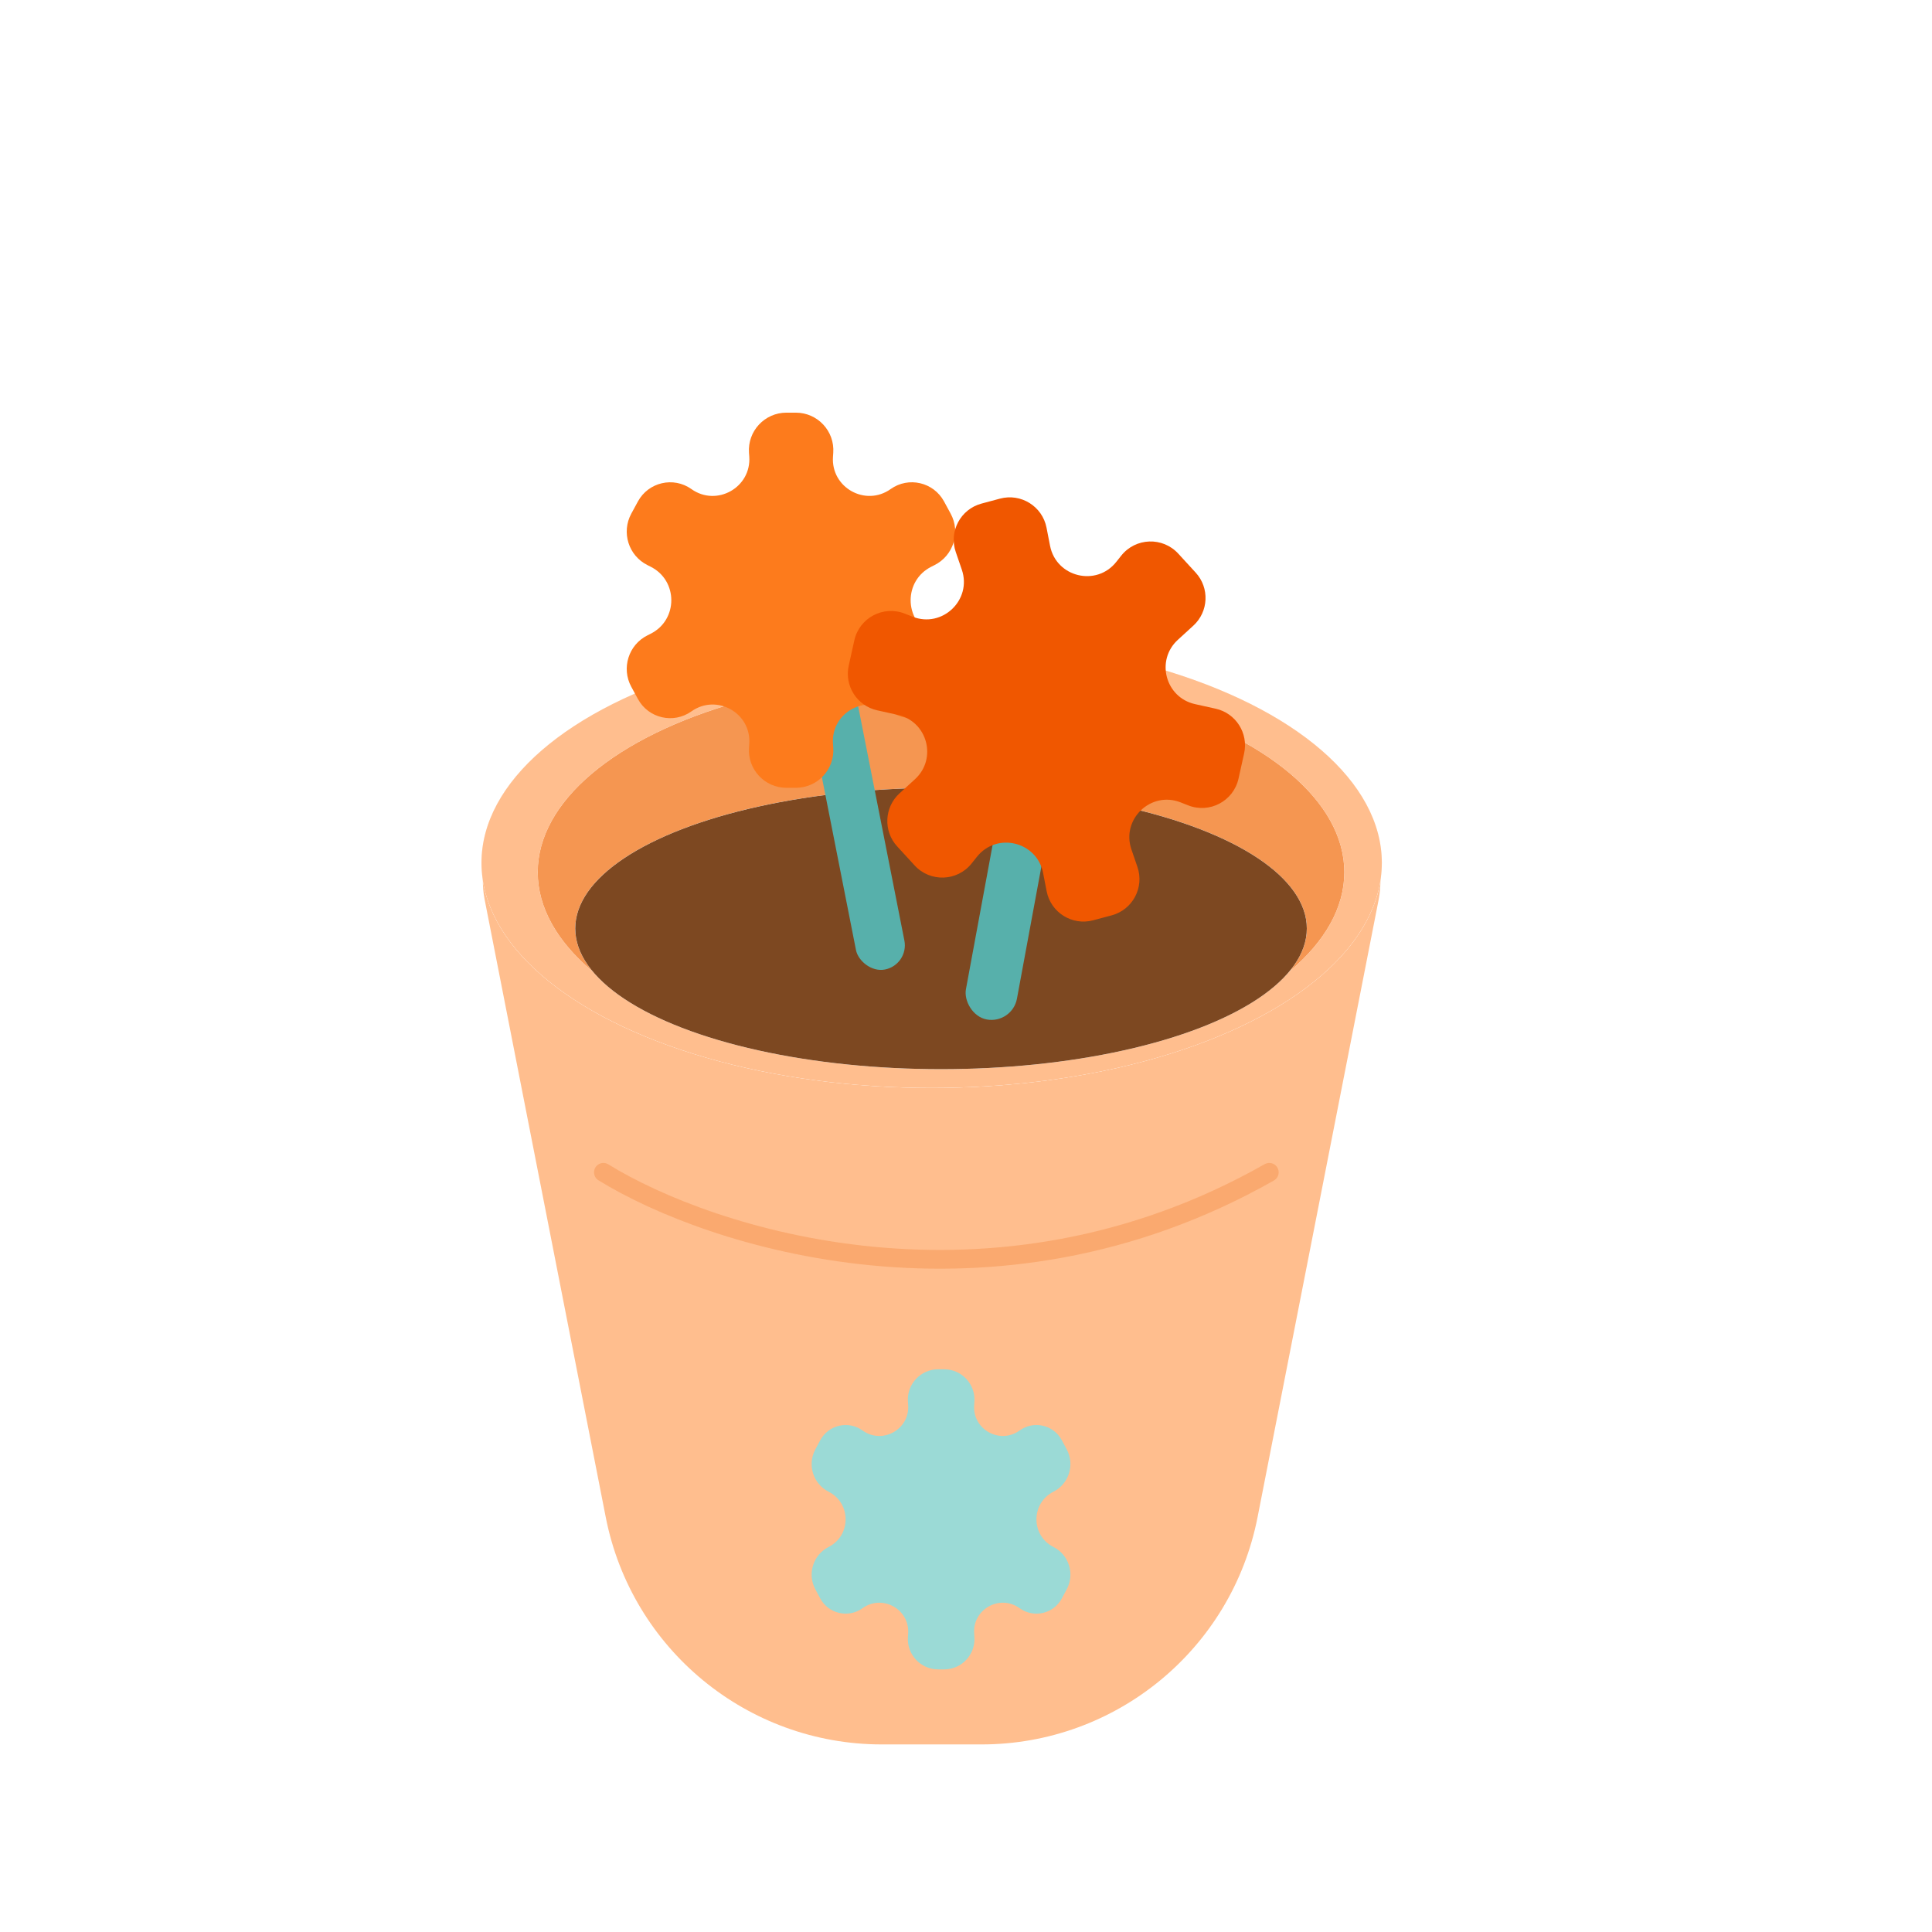 <svg width="103" height="103" viewBox="0 0 103 103" fill="none" xmlns="http://www.w3.org/2000/svg">
<g id="Group 849">
<g id="Ellipse 385" filter="url(#filter0_f_1628_1147)">
<circle cx="51.5" cy="51.5" r="37.5" fill="white" fill-opacity="0.34"/>
</g>
<path id="Rectangle 536" d="M25.838 47.962C25.232 44.873 27.597 42 30.744 42H68.593C71.741 42 74.106 44.873 73.5 47.962L67.044 80.886C65.664 87.924 59.496 93 52.325 93H47.013C39.842 93 33.674 87.924 32.294 80.886L25.838 47.962Z" fill="#FFBE8E"/>
<path id="Vector 29" d="M32.169 62.5C37.836 66 52.869 70.9 67.669 62.5" stroke="#F59651" stroke-opacity="0.51" stroke-linecap="round"/>
<g id="Ellipse 388">
<ellipse cx="49.669" cy="46" rx="24" ry="12" fill="#FFF7F1"/>
<ellipse cx="49.669" cy="46" rx="24" ry="12" fill="#FFF7F1"/>
<ellipse cx="49.669" cy="46" rx="24" ry="12" fill="#FFBE8E"/>
</g>
<g id="Ellipse 387" filter="url(#filter1_d_1628_1147)">
<ellipse cx="50.169" cy="46.5" rx="21.5" ry="10.5" fill="#FFF7F1"/>
<ellipse cx="50.169" cy="46.5" rx="21.5" ry="10.5" fill="#FFF7F1"/>
<ellipse cx="50.169" cy="46.5" rx="21.5" ry="10.5" fill="#F59651"/>
</g>
<g id="Ellipse 389" filter="url(#filter2_d_1628_1147)">
<ellipse cx="50.169" cy="49.5" rx="19.5" ry="7.5" fill="#FFF7F1"/>
<ellipse cx="50.169" cy="49.5" rx="19.5" ry="7.5" fill="#FFF7F1"/>
<ellipse cx="50.169" cy="49.5" rx="19.5" ry="7.5" fill="#7D4821"/>
</g>
<path id="*" d="M50.019 89C49.079 89 48.337 88.204 48.404 87.267L48.416 87.095C48.508 85.794 47.041 84.976 45.983 85.738C45.228 86.281 44.167 86.035 43.728 85.215L43.466 84.726C43.029 83.909 43.349 82.892 44.176 82.473C45.384 81.862 45.384 80.138 44.176 79.527C43.349 79.108 43.029 78.091 43.466 77.274L43.728 76.785C44.167 75.965 45.228 75.719 45.983 76.262C47.041 77.024 48.508 76.206 48.416 74.905L48.404 74.733C48.337 73.796 49.079 73 50.019 73H50.335C51.273 73 52.014 73.796 51.947 74.731L51.935 74.912C51.843 76.208 53.306 77.023 54.36 76.262C55.112 75.719 56.17 75.963 56.608 76.781L56.872 77.274C57.309 78.091 56.988 79.108 56.161 79.527C54.954 80.138 54.954 81.862 56.161 82.473C56.988 82.892 57.309 83.909 56.872 84.726L56.608 85.219C56.17 86.037 55.112 86.281 54.36 85.738C53.306 84.977 51.843 85.792 51.935 87.088L51.947 87.269C52.014 88.204 51.273 89 50.335 89H50.019Z" fill="#9BDAD6"/>
<rect id="Rectangle 537" x="42.212" y="33.301" width="2.63" height="19" rx="1.315" transform="rotate(-11.161 42.212 33.301)" fill="#57B0AB"/>
<rect id="Rectangle 538" x="53.634" y="41.179" width="2.766" height="13.139" rx="1.383" transform="rotate(10.477 53.634 41.179)" fill="#57B0AB"/>
<path id="*_2" d="M41.926 42C40.765 42 39.848 41.015 39.931 39.857L39.945 39.661C40.064 38.012 38.209 36.968 36.861 37.926C35.904 38.606 34.568 38.296 34.008 37.264L33.655 36.614C33.116 35.619 33.508 34.376 34.52 33.871L34.683 33.789C36.158 33.053 36.158 30.947 34.683 30.211L34.52 30.129C33.508 29.624 33.116 28.381 33.655 27.386L34.008 26.736C34.568 25.704 35.904 25.394 36.861 26.074C38.209 27.032 40.064 25.988 39.945 24.338L39.931 24.143C39.848 22.985 40.765 22 41.926 22H42.428C43.589 22 44.506 22.985 44.423 24.143L44.409 24.347C44.291 25.991 46.141 27.03 47.483 26.073C48.437 25.394 49.769 25.703 50.328 26.731L50.683 27.386C51.222 28.381 50.83 29.624 49.818 30.129L49.655 30.211C48.18 30.947 48.18 33.053 49.655 33.789L49.818 33.871C50.83 34.376 51.222 35.619 50.683 36.614L50.328 37.269C49.77 38.297 48.437 38.606 47.483 37.927C46.141 36.97 44.291 38.009 44.409 39.653L44.423 39.857C44.506 41.015 43.589 42 42.428 42H41.926Z" fill="#FD7B1C"/>
<path id="*_3" d="M58.281 49.063C57.161 49.363 56.022 48.652 55.8 47.515L55.61 46.541C55.283 44.867 53.145 44.344 52.082 45.679L51.8 46.033C51.035 46.994 49.592 47.044 48.762 46.139L47.831 45.124C47.084 44.309 47.139 43.043 47.955 42.296L48.781 41.541C49.976 40.447 49.444 38.461 47.862 38.112L46.769 37.87C45.689 37.632 45.008 36.563 45.248 35.484L45.547 34.139C45.813 32.94 47.088 32.262 48.231 32.712L48.652 32.878C50.24 33.502 51.83 31.98 51.276 30.367L50.954 29.428C50.577 28.332 51.208 27.147 52.328 26.847L53.312 26.583C54.432 26.283 55.571 26.994 55.793 28.132L55.981 29.097C56.309 30.772 58.449 31.294 59.511 29.957L59.775 29.624C60.54 28.661 61.984 28.609 62.816 29.515L63.744 30.527C64.492 31.342 64.436 32.609 63.62 33.355L62.794 34.111C61.599 35.204 62.131 37.19 63.713 37.539L64.806 37.781C65.886 38.02 66.567 39.089 66.327 40.168L66.029 41.509C65.763 42.709 64.486 43.387 63.342 42.935L62.946 42.779C61.358 42.151 59.766 43.674 60.32 45.288L60.639 46.218C61.016 47.314 60.385 48.5 59.265 48.8L58.281 49.063Z" fill="#F05700"/>
</g>
<defs>
<filter id="filter0_f_1628_1147" x="0.6" y="0.6" width="101.8" height="101.8" filterUnits="userSpaceOnUse" color-interpolation-filters="sRGB">
<feFlood flood-opacity="0" result="BackgroundImageFix"/>
<feBlend mode="normal" in="SourceGraphic" in2="BackgroundImageFix" result="shape"/>
<feGaussianBlur stdDeviation="6.7" result="effect1_foregroundBlur_1628_1147"/>
</filter>
<filter id="filter1_d_1628_1147" x="25.469" y="32.8" width="49.4" height="27.4" filterUnits="userSpaceOnUse" color-interpolation-filters="sRGB">
<feFlood flood-opacity="0" result="BackgroundImageFix"/>
<feColorMatrix in="SourceAlpha" type="matrix" values="0 0 0 0 0 0 0 0 0 0 0 0 0 0 0 0 0 0 127 0" result="hardAlpha"/>
<feOffset/>
<feGaussianBlur stdDeviation="1.6"/>
<feComposite in2="hardAlpha" operator="out"/>
<feColorMatrix type="matrix" values="0 0 0 0 0 0 0 0 0 0 0 0 0 0 0 0 0 0 0.16 0"/>
<feBlend mode="normal" in2="BackgroundImageFix" result="effect1_dropShadow_1628_1147"/>
<feBlend mode="normal" in="SourceGraphic" in2="effect1_dropShadow_1628_1147" result="shape"/>
</filter>
<filter id="filter2_d_1628_1147" x="27.469" y="38.8" width="45.4" height="21.4" filterUnits="userSpaceOnUse" color-interpolation-filters="sRGB">
<feFlood flood-opacity="0" result="BackgroundImageFix"/>
<feColorMatrix in="SourceAlpha" type="matrix" values="0 0 0 0 0 0 0 0 0 0 0 0 0 0 0 0 0 0 127 0" result="hardAlpha"/>
<feOffset/>
<feGaussianBlur stdDeviation="1.6"/>
<feComposite in2="hardAlpha" operator="out"/>
<feColorMatrix type="matrix" values="0 0 0 0 0 0 0 0 0 0 0 0 0 0 0 0 0 0 0.16 0"/>
<feBlend mode="normal" in2="BackgroundImageFix" result="effect1_dropShadow_1628_1147"/>
<feBlend mode="normal" in="SourceGraphic" in2="effect1_dropShadow_1628_1147" result="shape"/>
</filter>
</defs>
</svg>
